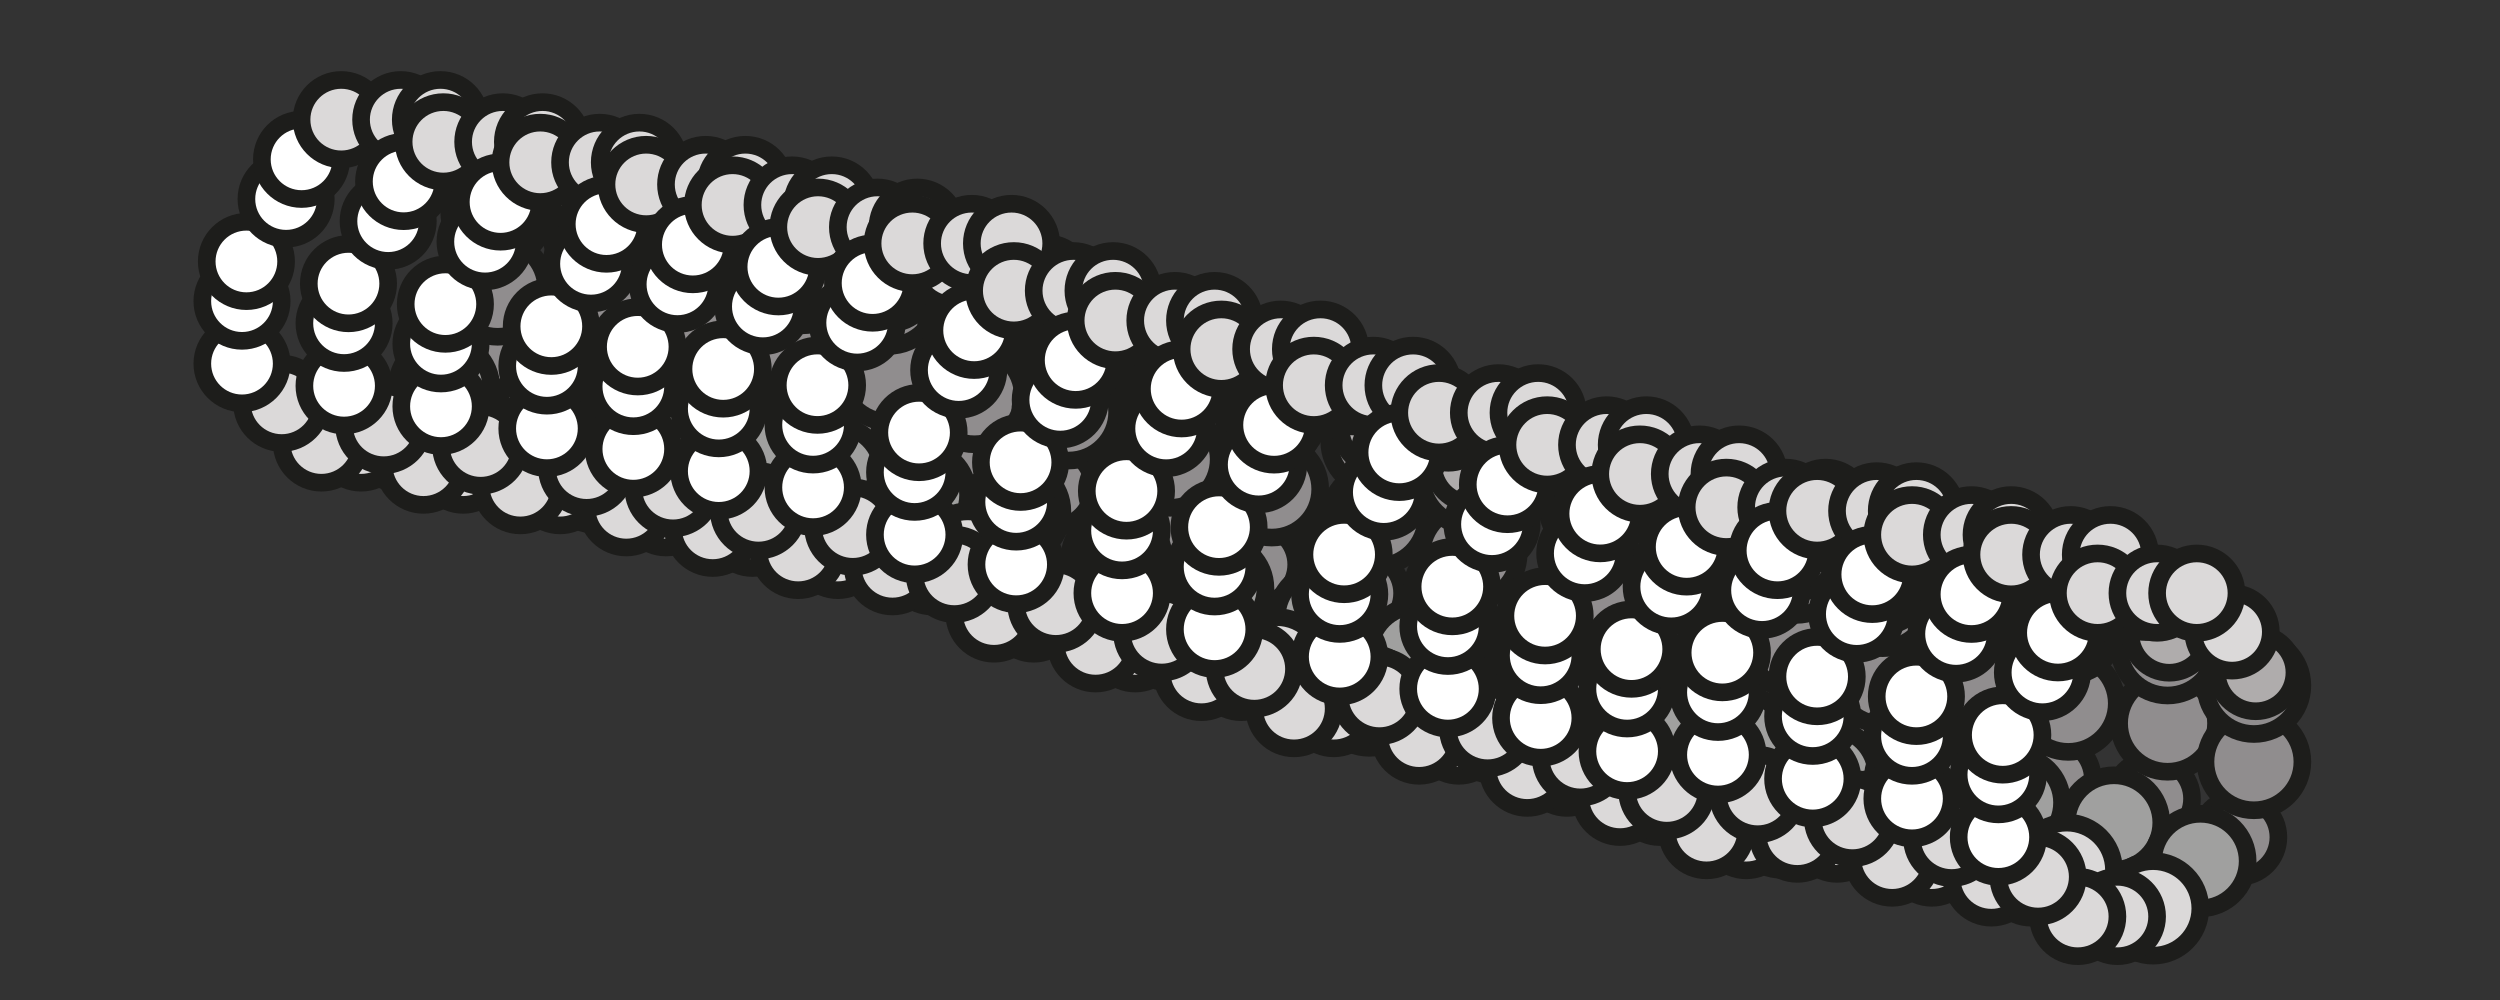 <svg xmlns="http://www.w3.org/2000/svg" viewBox="0 0 425.2 170.08"><rect x="0" y="0" width="425.2" height="170.08" fill="#333333" stroke="none"/><defs><style>.cls-1{fill:#908d8e;}.cls-1,.cls-2,.cls-3,.cls-4,.cls-5{stroke:#1d1d1b;stroke-miterlimit:10;stroke-width:3px;}.cls-2{fill:#afacac;}.cls-3{fill:#dbd9d9;}.cls-4{fill:#a0a09f;}.cls-5{fill:#fff;}</style></defs><title>microtubule</title><g id="Default_Artboard_Layer" data-name="Default Artboard/Layer"><circle class="cls-1" cx="82.04" cy="61.86" r="6.75"/><circle class="cls-1" cx="84.64" cy="49.04" r="8.24"/><circle class="cls-1" cx="84.64" cy="36.07" r="8.24"/><circle class="cls-2" cx="84.93" cy="33.85" r="6.59"/><circle class="cls-3" cx="80.91" cy="26.93" r="6.59"/><circle class="cls-4" cx="75.52" cy="65.92" r="8.04"/><circle class="cls-3" cx="67.48" cy="73.97" r="8.04"/><circle class="cls-3" cx="61.41" cy="75.35" r="6.75"/><circle class="cls-3" cx="54.66" cy="75.35" r="6.75"/><circle class="cls-3" cx="47.91" cy="68.6" r="6.75"/><circle class="cls-5" cx="41.16" cy="61.85" r="6.75"/><circle class="cls-5" cx="41.16" cy="51.22" r="6.75"/><circle class="cls-5" cx="41.91" cy="44.47" r="6.75"/><circle class="cls-5" cx="48.66" cy="33.85" r="6.75"/><circle class="cls-5" cx="51.29" cy="27.1" r="6.75"/><circle class="cls-3" cx="58.04" cy="20.35" r="6.75"/><circle class="cls-3" cx="68.16" cy="20.35" r="6.75"/><circle class="cls-3" cx="74.91" cy="20.35" r="6.75"/><circle class="cls-1" cx="99.4" cy="65.62" r="6.75"/><circle class="cls-1" cx="101.99" cy="52.81" r="8.24"/><circle class="cls-1" cx="101.99" cy="39.84" r="8.24"/><circle class="cls-2" cx="102.29" cy="37.62" r="6.59"/><circle class="cls-3" cx="98.27" cy="30.7" r="6.59"/><circle class="cls-4" cx="92.88" cy="69.69" r="8.04"/><circle class="cls-3" cx="84.83" cy="77.73" r="8.04"/><circle class="cls-3" cx="78.77" cy="79.12" r="6.75"/><circle class="cls-3" cx="72.02" cy="79.12" r="6.75"/><circle class="cls-3" cx="65.27" cy="72.37" r="6.75"/><circle class="cls-5" cx="58.52" cy="65.62" r="6.75"/><circle class="cls-5" cx="58.52" cy="54.99" r="6.75"/><circle class="cls-5" cx="59.27" cy="48.24" r="6.75"/><circle class="cls-5" cx="66.02" cy="37.62" r="6.75"/><circle class="cls-5" cx="68.65" cy="30.87" r="6.75"/><circle class="cls-3" cx="75.4" cy="24.12" r="6.75"/><circle class="cls-3" cx="85.52" cy="24.12" r="6.75"/><circle class="cls-3" cx="92.27" cy="24.12" r="6.75"/><circle class="cls-1" cx="115.88" cy="69.11" r="6.75"/><circle class="cls-1" cx="118.47" cy="56.29" r="8.24"/><circle class="cls-1" cx="118.47" cy="43.32" r="8.24"/><circle class="cls-2" cx="118.77" cy="41.11" r="6.59"/><circle class="cls-3" cx="114.75" cy="34.19" r="6.59"/><circle class="cls-4" cx="109.36" cy="73.17" r="8.04"/><circle class="cls-3" cx="101.31" cy="81.22" r="8.04"/><circle class="cls-3" cx="95.25" cy="82.61" r="6.75"/><circle class="cls-3" cx="88.5" cy="82.61" r="6.75"/><circle class="cls-3" cx="81.75" cy="75.86" r="6.75"/><circle class="cls-5" cx="75" cy="69.11" r="6.75"/><circle class="cls-5" cx="75" cy="58.48" r="6.75"/><circle class="cls-5" cx="75.75" cy="51.73" r="6.75"/><circle class="cls-5" cx="82.5" cy="41.11" r="6.75"/><circle class="cls-5" cx="85.13" cy="34.36" r="6.75"/><circle class="cls-3" cx="91.88" cy="27.61" r="6.75"/><circle class="cls-3" cx="102" cy="27.61" r="6.75"/><circle class="cls-3" cx="108.75" cy="27.61" r="6.75"/><circle class="cls-1" cx="133.9" cy="72.88" r="6.75"/><circle class="cls-1" cx="136.49" cy="60.06" r="8.24"/><circle class="cls-1" cx="136.49" cy="47.09" r="8.24"/><circle class="cls-2" cx="136.79" cy="44.87" r="6.59"/><circle class="cls-3" cx="132.77" cy="37.96" r="6.59"/><circle class="cls-4" cx="127.38" cy="76.94" r="8.04"/><circle class="cls-3" cx="119.33" cy="84.99" r="8.04"/><circle class="cls-3" cx="113.27" cy="86.37" r="6.75"/><circle class="cls-3" cx="106.52" cy="86.37" r="6.75"/><circle class="cls-3" cx="99.77" cy="79.62" r="6.75"/><circle class="cls-5" cx="93.02" cy="72.87" r="6.75"/><circle class="cls-5" cx="93.02" cy="62.25" r="6.75"/><circle class="cls-5" cx="93.77" cy="55.5" r="6.75"/><circle class="cls-5" cx="100.52" cy="44.87" r="6.75"/><circle class="cls-5" cx="103.15" cy="38.12" r="6.75"/><circle class="cls-3" cx="109.9" cy="31.37" r="6.75"/><circle class="cls-3" cx="120.02" cy="31.37" r="6.75"/><circle class="cls-3" cx="126.77" cy="31.37" r="6.75"/><circle class="cls-1" cx="148.6" cy="76.37" r="6.75"/><circle class="cls-1" cx="151.19" cy="63.55" r="8.24"/><circle class="cls-1" cx="151.19" cy="50.58" r="8.24"/><circle class="cls-2" cx="151.48" cy="48.36" r="6.59"/><circle class="cls-3" cx="147.47" cy="41.45" r="6.59"/><circle class="cls-4" cx="142.08" cy="80.43" r="8.04"/><circle class="cls-3" cx="134.03" cy="88.48" r="8.04"/><circle class="cls-3" cx="127.97" cy="89.86" r="6.75"/><circle class="cls-3" cx="121.22" cy="89.86" r="6.75"/><circle class="cls-3" cx="114.47" cy="83.11" r="6.75"/><circle class="cls-5" cx="107.72" cy="76.36" r="6.75"/><circle class="cls-5" cx="107.72" cy="65.74" r="6.75"/><circle class="cls-5" cx="108.47" cy="58.99" r="6.75"/><circle class="cls-5" cx="115.22" cy="48.36" r="6.75"/><circle class="cls-5" cx="117.84" cy="41.61" r="6.75"/><circle class="cls-3" cx="124.59" cy="34.86" r="6.75"/><circle class="cls-3" cx="134.72" cy="34.86" r="6.75"/><circle class="cls-3" cx="141.47" cy="34.86" r="6.75"/><circle class="cls-1" cx="163.13" cy="80.14" r="6.75"/><circle class="cls-1" cx="165.72" cy="67.32" r="8.24"/><circle class="cls-1" cx="165.72" cy="54.35" r="8.24"/><circle class="cls-2" cx="166.02" cy="52.13" r="6.59"/><circle class="cls-3" cx="162" cy="45.22" r="6.59"/><circle class="cls-4" cx="156.61" cy="84.2" r="8.04"/><circle class="cls-3" cx="148.56" cy="92.25" r="8.04"/><circle class="cls-3" cx="142.5" cy="93.63" r="6.75"/><circle class="cls-3" cx="135.75" cy="93.63" r="6.75"/><circle class="cls-3" cx="129" cy="86.88" r="6.75"/><circle class="cls-5" cx="122.25" cy="80.13" r="6.75"/><circle class="cls-5" cx="122.25" cy="69.51" r="6.75"/><circle class="cls-5" cx="123" cy="62.76" r="6.75"/><circle class="cls-5" cx="129.75" cy="52.13" r="6.75"/><circle class="cls-5" cx="132.38" cy="45.38" r="6.75"/><circle class="cls-3" cx="139.13" cy="38.63" r="6.75"/><circle class="cls-3" cx="149.25" cy="38.63" r="6.75"/><circle class="cls-3" cx="156" cy="38.63" r="6.75"/><circle class="cls-1" cx="179.17" cy="82.9" r="6.75"/><circle class="cls-1" cx="181.76" cy="70.09" r="8.24"/><circle class="cls-1" cx="181.76" cy="57.12" r="8.24"/><circle class="cls-2" cx="182.06" cy="54.9" r="6.59"/><circle class="cls-3" cx="178.04" cy="47.98" r="6.59"/><circle class="cls-4" cx="172.65" cy="86.97" r="8.04"/><circle class="cls-3" cx="164.6" cy="95.01" r="8.04"/><circle class="cls-3" cx="158.54" cy="96.4" r="6.75"/><circle class="cls-3" cx="151.79" cy="96.4" r="6.75"/><circle class="cls-3" cx="145.04" cy="89.65" r="6.75"/><circle class="cls-5" cx="138.29" cy="82.9" r="6.75"/><circle class="cls-5" cx="138.29" cy="72.27" r="6.75"/><circle class="cls-5" cx="139.04" cy="65.52" r="6.75"/><circle class="cls-5" cx="145.79" cy="54.9" r="6.75"/><circle class="cls-5" cx="148.41" cy="48.15" r="6.75"/><circle class="cls-3" cx="155.16" cy="41.4" r="6.75"/><circle class="cls-3" cx="165.29" cy="41.4" r="6.75"/><circle class="cls-3" cx="172.04" cy="41.4" r="6.75"/><circle class="cls-1" cx="196.44" cy="90.95" r="6.75"/><circle class="cls-1" cx="199.03" cy="78.13" r="8.24"/><circle class="cls-1" cx="199.03" cy="65.16" r="8.24"/><circle class="cls-2" cx="199.32" cy="62.94" r="6.59"/><circle class="cls-3" cx="195.31" cy="56.03" r="6.59"/><circle class="cls-4" cx="189.92" cy="95.01" r="8.04"/><circle class="cls-3" cx="181.87" cy="103.06" r="8.04"/><circle class="cls-3" cx="175.81" cy="104.44" r="6.75"/><circle class="cls-3" cx="169.06" cy="104.44" r="6.75"/><circle class="cls-3" cx="162.31" cy="97.69" r="6.75"/><circle class="cls-5" cx="155.56" cy="90.94" r="6.75"/><circle class="cls-5" cx="155.56" cy="80.32" r="6.75"/><circle class="cls-5" cx="156.31" cy="73.57" r="6.75"/><circle class="cls-5" cx="163.06" cy="62.94" r="6.75"/><circle class="cls-5" cx="165.68" cy="56.19" r="6.75"/><circle class="cls-3" cx="172.43" cy="49.44" r="6.75"/><circle class="cls-3" cx="182.56" cy="49.44" r="6.75"/><circle class="cls-3" cx="189.31" cy="49.44" r="6.75"/><circle class="cls-1" cx="213.71" cy="96.01" r="6.75"/><circle class="cls-1" cx="216.3" cy="83.19" r="8.24"/><circle class="cls-1" cx="216.3" cy="70.22" r="8.24"/><circle class="cls-2" cx="216.59" cy="68.01" r="6.59"/><circle class="cls-3" cx="212.58" cy="61.09" r="6.59"/><circle class="cls-4" cx="207.19" cy="100.07" r="8.04"/><circle class="cls-3" cx="199.14" cy="108.12" r="8.04"/><circle class="cls-3" cx="193.08" cy="109.51" r="6.75"/><circle class="cls-3" cx="186.33" cy="109.51" r="6.75"/><circle class="cls-3" cx="179.58" cy="102.76" r="6.75"/><circle class="cls-5" cx="172.83" cy="96.01" r="6.75"/><circle class="cls-5" cx="172.83" cy="85.38" r="6.75"/><circle class="cls-5" cx="173.58" cy="78.63" r="6.75"/><circle class="cls-5" cx="180.33" cy="68.01" r="6.75"/><circle class="cls-5" cx="182.95" cy="61.26" r="6.75"/><circle class="cls-3" cx="189.7" cy="54.51" r="6.75"/><circle class="cls-3" cx="199.83" cy="54.51" r="6.75"/><circle class="cls-3" cx="206.58" cy="54.51" r="6.75"/><circle class="cls-1" cx="231.72" cy="100.89" r="6.75"/><circle class="cls-1" cx="234.32" cy="88.07" r="8.24"/><circle class="cls-1" cx="234.32" cy="75.1" r="8.24"/><circle class="cls-2" cx="234.61" cy="72.88" r="6.59"/><circle class="cls-3" cx="230.59" cy="65.97" r="6.59"/><circle class="cls-4" cx="225.2" cy="104.95" r="8.04"/><circle class="cls-3" cx="217.16" cy="113" r="8.04"/><circle class="cls-3" cx="211.09" cy="114.38" r="6.75"/><circle class="cls-3" cx="204.34" cy="114.38" r="6.75"/><circle class="cls-3" cx="197.59" cy="107.63" r="6.75"/><circle class="cls-5" cx="190.84" cy="100.88" r="6.75"/><circle class="cls-5" cx="190.84" cy="90.26" r="6.75"/><circle class="cls-5" cx="191.59" cy="83.51" r="6.75"/><circle class="cls-5" cx="198.34" cy="72.88" r="6.75"/><circle class="cls-5" cx="200.97" cy="66.13" r="6.75"/><circle class="cls-3" cx="207.72" cy="59.38" r="6.75"/><circle class="cls-3" cx="217.84" cy="59.38" r="6.75"/><circle class="cls-3" cx="224.59" cy="59.38" r="6.75"/><circle class="cls-1" cx="247.46" cy="107.04" r="6.75"/><circle class="cls-1" cx="250.05" cy="94.22" r="8.24"/><circle class="cls-1" cx="250.05" cy="81.25" r="8.24"/><circle class="cls-2" cx="250.34" cy="79.03" r="6.59"/><circle class="cls-3" cx="246.33" cy="72.12" r="6.59"/><circle class="cls-4" cx="240.94" cy="111.1" r="8.04"/><circle class="cls-3" cx="232.89" cy="119.15" r="8.04"/><circle class="cls-3" cx="226.83" cy="120.53" r="6.75"/><circle class="cls-3" cx="220.08" cy="120.53" r="6.75"/><circle class="cls-3" cx="213.33" cy="113.78" r="6.75"/><circle class="cls-5" cx="206.58" cy="107.03" r="6.75"/><circle class="cls-5" cx="206.58" cy="96.41" r="6.75"/><circle class="cls-5" cx="207.33" cy="89.66" r="6.75"/><circle class="cls-5" cx="214.08" cy="79.03" r="6.75"/><circle class="cls-5" cx="216.7" cy="72.28" r="6.75"/><circle class="cls-3" cx="223.45" cy="65.53" r="6.75"/><circle class="cls-3" cx="233.58" cy="65.53" r="6.75"/><circle class="cls-3" cx="240.33" cy="65.53" r="6.75"/><circle class="cls-1" cx="268.74" cy="111.7" r="6.75"/><circle class="cls-1" cx="271.33" cy="98.89" r="8.24"/><circle class="cls-1" cx="271.33" cy="85.92" r="8.24"/><circle class="cls-2" cx="271.63" cy="83.7" r="6.59"/><circle class="cls-3" cx="267.61" cy="76.78" r="6.59"/><circle class="cls-4" cx="262.22" cy="115.77" r="8.04"/><circle class="cls-3" cx="254.17" cy="123.81" r="8.04"/><circle class="cls-3" cx="248.11" cy="125.2" r="6.75"/><circle class="cls-3" cx="241.36" cy="125.2" r="6.75"/><circle class="cls-3" cx="234.61" cy="118.45" r="6.75"/><circle class="cls-5" cx="227.86" cy="111.7" r="6.75"/><circle class="cls-5" cx="227.86" cy="101.07" r="6.75"/><circle class="cls-5" cx="228.61" cy="94.32" r="6.75"/><circle class="cls-5" cx="235.36" cy="83.7" r="6.75"/><circle class="cls-5" cx="237.99" cy="76.95" r="6.75"/><circle class="cls-3" cx="244.74" cy="70.2" r="6.75"/><circle class="cls-3" cx="254.86" cy="70.2" r="6.75"/><circle class="cls-3" cx="261.61" cy="70.2" r="6.75"/><circle class="cls-1" cx="287.14" cy="117.16" r="6.75"/><circle class="cls-1" cx="289.73" cy="104.34" r="8.24"/><circle class="cls-1" cx="289.73" cy="91.37" r="8.24"/><circle class="cls-2" cx="290.03" cy="89.16" r="6.59"/><circle class="cls-3" cx="286.01" cy="82.24" r="6.59"/><circle class="cls-4" cx="280.62" cy="121.22" r="8.04"/><circle class="cls-3" cx="272.57" cy="129.27" r="8.04"/><circle class="cls-3" cx="266.51" cy="130.66" r="6.75"/><circle class="cls-3" cx="259.76" cy="130.66" r="6.75"/><circle class="cls-3" cx="253.01" cy="123.91" r="6.75"/><circle class="cls-5" cx="246.26" cy="117.16" r="6.75"/><circle class="cls-5" cx="246.26" cy="106.53" r="6.75"/><circle class="cls-5" cx="247.01" cy="99.78" r="6.75"/><circle class="cls-5" cx="253.76" cy="89.16" r="6.75"/><circle class="cls-5" cx="256.39" cy="82.41" r="6.75"/><circle class="cls-3" cx="263.14" cy="75.66" r="6.75"/><circle class="cls-3" cx="273.26" cy="75.66" r="6.75"/><circle class="cls-3" cx="280.01" cy="75.66" r="6.75"/><circle class="cls-1" cx="302.93" cy="122.12" r="6.75"/><circle class="cls-1" cx="305.52" cy="109.31" r="8.24"/><circle class="cls-1" cx="305.52" cy="96.34" r="8.24"/><circle class="cls-2" cx="305.81" cy="94.12" r="6.59"/><circle class="cls-3" cx="301.79" cy="87.2" r="6.59"/><circle class="cls-4" cx="296.4" cy="126.19" r="8.04"/><circle class="cls-3" cx="288.36" cy="134.23" r="8.04"/><circle class="cls-3" cx="282.29" cy="135.62" r="6.75"/><circle class="cls-3" cx="275.54" cy="135.62" r="6.75"/><circle class="cls-3" cx="268.79" cy="128.87" r="6.75"/><circle class="cls-5" cx="262.04" cy="122.12" r="6.75"/><circle class="cls-5" cx="262.04" cy="111.49" r="6.75"/><circle class="cls-5" cx="262.79" cy="104.74" r="6.75"/><circle class="cls-5" cx="269.54" cy="94.12" r="6.75"/><circle class="cls-5" cx="272.17" cy="87.37" r="6.75"/><circle class="cls-3" cx="278.92" cy="80.62" r="6.75"/><circle class="cls-3" cx="289.04" cy="80.62" r="6.75"/><circle class="cls-3" cx="295.79" cy="80.62" r="6.75"/><circle class="cls-1" cx="317.62" cy="127.79" r="6.75"/><circle class="cls-1" cx="320.21" cy="114.97" r="8.24"/><circle class="cls-1" cx="320.21" cy="102" r="8.24"/><circle class="cls-2" cx="320.51" cy="99.78" r="6.59"/><circle class="cls-3" cx="316.49" cy="92.87" r="6.59"/><circle class="cls-4" cx="311.1" cy="131.85" r="8.04"/><circle class="cls-3" cx="303.05" cy="139.9" r="8.04"/><circle class="cls-3" cx="296.99" cy="141.28" r="6.75"/><circle class="cls-3" cx="290.24" cy="141.28" r="6.75"/><circle class="cls-3" cx="283.49" cy="134.53" r="6.75"/><circle class="cls-5" cx="276.74" cy="127.78" r="6.75"/><circle class="cls-5" cx="276.74" cy="117.16" r="6.75"/><circle class="cls-5" cx="277.49" cy="110.41" r="6.75"/><circle class="cls-5" cx="284.24" cy="99.78" r="6.75"/><circle class="cls-5" cx="286.87" cy="93.03" r="6.75"/><circle class="cls-3" cx="293.62" cy="86.28" r="6.75"/><circle class="cls-3" cx="303.74" cy="86.28" r="6.75"/><circle class="cls-3" cx="310.49" cy="86.28" r="6.75"/><circle class="cls-1" cx="333.07" cy="128.39" r="6.75"/><circle class="cls-1" cx="335.66" cy="115.57" r="8.24"/><circle class="cls-1" cx="335.66" cy="102.6" r="8.24"/><circle class="cls-2" cx="335.95" cy="100.38" r="6.59"/><circle class="cls-3" cx="331.94" cy="93.47" r="6.59"/><circle class="cls-4" cx="326.55" cy="132.45" r="8.04"/><circle class="cls-3" cx="318.5" cy="140.5" r="8.04"/><circle class="cls-3" cx="312.44" cy="141.88" r="6.75"/><circle class="cls-3" cx="305.69" cy="141.88" r="6.75"/><circle class="cls-3" cx="298.94" cy="135.13" r="6.75"/><circle class="cls-5" cx="292.19" cy="128.38" r="6.75"/><circle class="cls-5" cx="292.19" cy="117.76" r="6.75"/><circle class="cls-5" cx="292.94" cy="111.01" r="6.75"/><circle class="cls-5" cx="299.69" cy="100.38" r="6.75"/><circle class="cls-5" cx="302.31" cy="93.63" r="6.75"/><circle class="cls-3" cx="309.06" cy="86.88" r="6.75"/><circle class="cls-3" cx="319.19" cy="86.88" r="6.75"/><circle class="cls-3" cx="325.94" cy="86.88" r="6.75"/><circle class="cls-1" cx="349.19" cy="132.46" r="6.75"/><circle class="cls-1" cx="351.78" cy="119.64" r="8.24"/><circle class="cls-1" cx="351.78" cy="106.67" r="8.24"/><circle class="cls-2" cx="352.08" cy="104.45" r="6.59"/><circle class="cls-3" cx="348.06" cy="97.54" r="6.59"/><circle class="cls-4" cx="342.67" cy="136.52" r="8.04"/><circle class="cls-3" cx="334.62" cy="144.57" r="8.04"/><circle class="cls-3" cx="328.56" cy="145.95" r="6.75"/><circle class="cls-3" cx="321.81" cy="145.95" r="6.75"/><circle class="cls-3" cx="315.06" cy="139.2" r="6.75"/><circle class="cls-5" cx="308.31" cy="132.45" r="6.75"/><circle class="cls-5" cx="308.31" cy="121.83" r="6.75"/><circle class="cls-5" cx="309.06" cy="115.08" r="6.75"/><circle class="cls-5" cx="315.81" cy="104.45" r="6.75"/><circle class="cls-5" cx="318.44" cy="97.7" r="6.75"/><circle class="cls-3" cx="325.19" cy="90.95" r="6.75"/><circle class="cls-3" cx="335.31" cy="90.95" r="6.75"/><circle class="cls-3" cx="342.06" cy="90.95" r="6.75"/><circle class="cls-1" cx="366.07" cy="135.84" r="6.75"/><circle class="cls-1" cx="368.66" cy="123.02" r="8.24"/><circle class="cls-1" cx="368.66" cy="110.05" r="8.24"/><circle class="cls-2" cx="368.95" cy="107.83" r="6.59"/><circle class="cls-3" cx="364.94" cy="100.91" r="6.59"/><circle class="cls-4" cx="359.55" cy="139.9" r="8.04"/><circle class="cls-3" cx="351.5" cy="147.95" r="8.04"/><circle class="cls-3" cx="345.44" cy="149.33" r="6.75"/><circle class="cls-3" cx="338.69" cy="149.33" r="6.75"/><circle class="cls-3" cx="331.94" cy="142.58" r="6.75"/><circle class="cls-5" cx="325.19" cy="135.83" r="6.75"/><circle class="cls-5" cx="325.19" cy="125.2" r="6.75"/><circle class="cls-5" cx="325.94" cy="118.45" r="6.75"/><circle class="cls-5" cx="332.69" cy="107.83" r="6.75"/><circle class="cls-5" cx="335.31" cy="101.08" r="6.75"/><circle class="cls-3" cx="342.06" cy="94.33" r="6.75"/><circle class="cls-3" cx="352.19" cy="94.33" r="6.75"/><circle class="cls-3" cx="358.94" cy="94.33" r="6.75"/><circle class="cls-1" cx="380.76" cy="142.39" r="6.75"/><circle class="cls-1" cx="383.35" cy="129.57" r="8.24"/><circle class="cls-1" cx="383.35" cy="116.6" r="8.24"/><circle class="cls-2" cx="383.65" cy="114.38" r="6.59"/><circle class="cls-3" cx="379.63" cy="107.47" r="6.59"/><circle class="cls-4" cx="374.24" cy="146.45" r="8.04"/><circle class="cls-3" cx="366.19" cy="154.5" r="8.04"/><circle class="cls-3" cx="360.13" cy="155.88" r="6.75"/><circle class="cls-3" cx="353.38" cy="155.88" r="6.75"/><circle class="cls-3" cx="346.63" cy="149.13" r="6.75"/><circle class="cls-5" cx="339.88" cy="142.38" r="6.75"/><circle class="cls-5" cx="339.88" cy="131.76" r="6.75"/><circle class="cls-5" cx="340.63" cy="125.01" r="6.75"/><circle class="cls-5" cx="347.38" cy="114.38" r="6.75"/><circle class="cls-5" cx="350.01" cy="107.63" r="6.75"/><circle class="cls-3" cx="356.76" cy="100.88" r="6.75"/><circle class="cls-3" cx="366.88" cy="100.88" r="6.75"/><circle class="cls-3" cx="373.63" cy="100.88" r="6.75"/></g></svg>